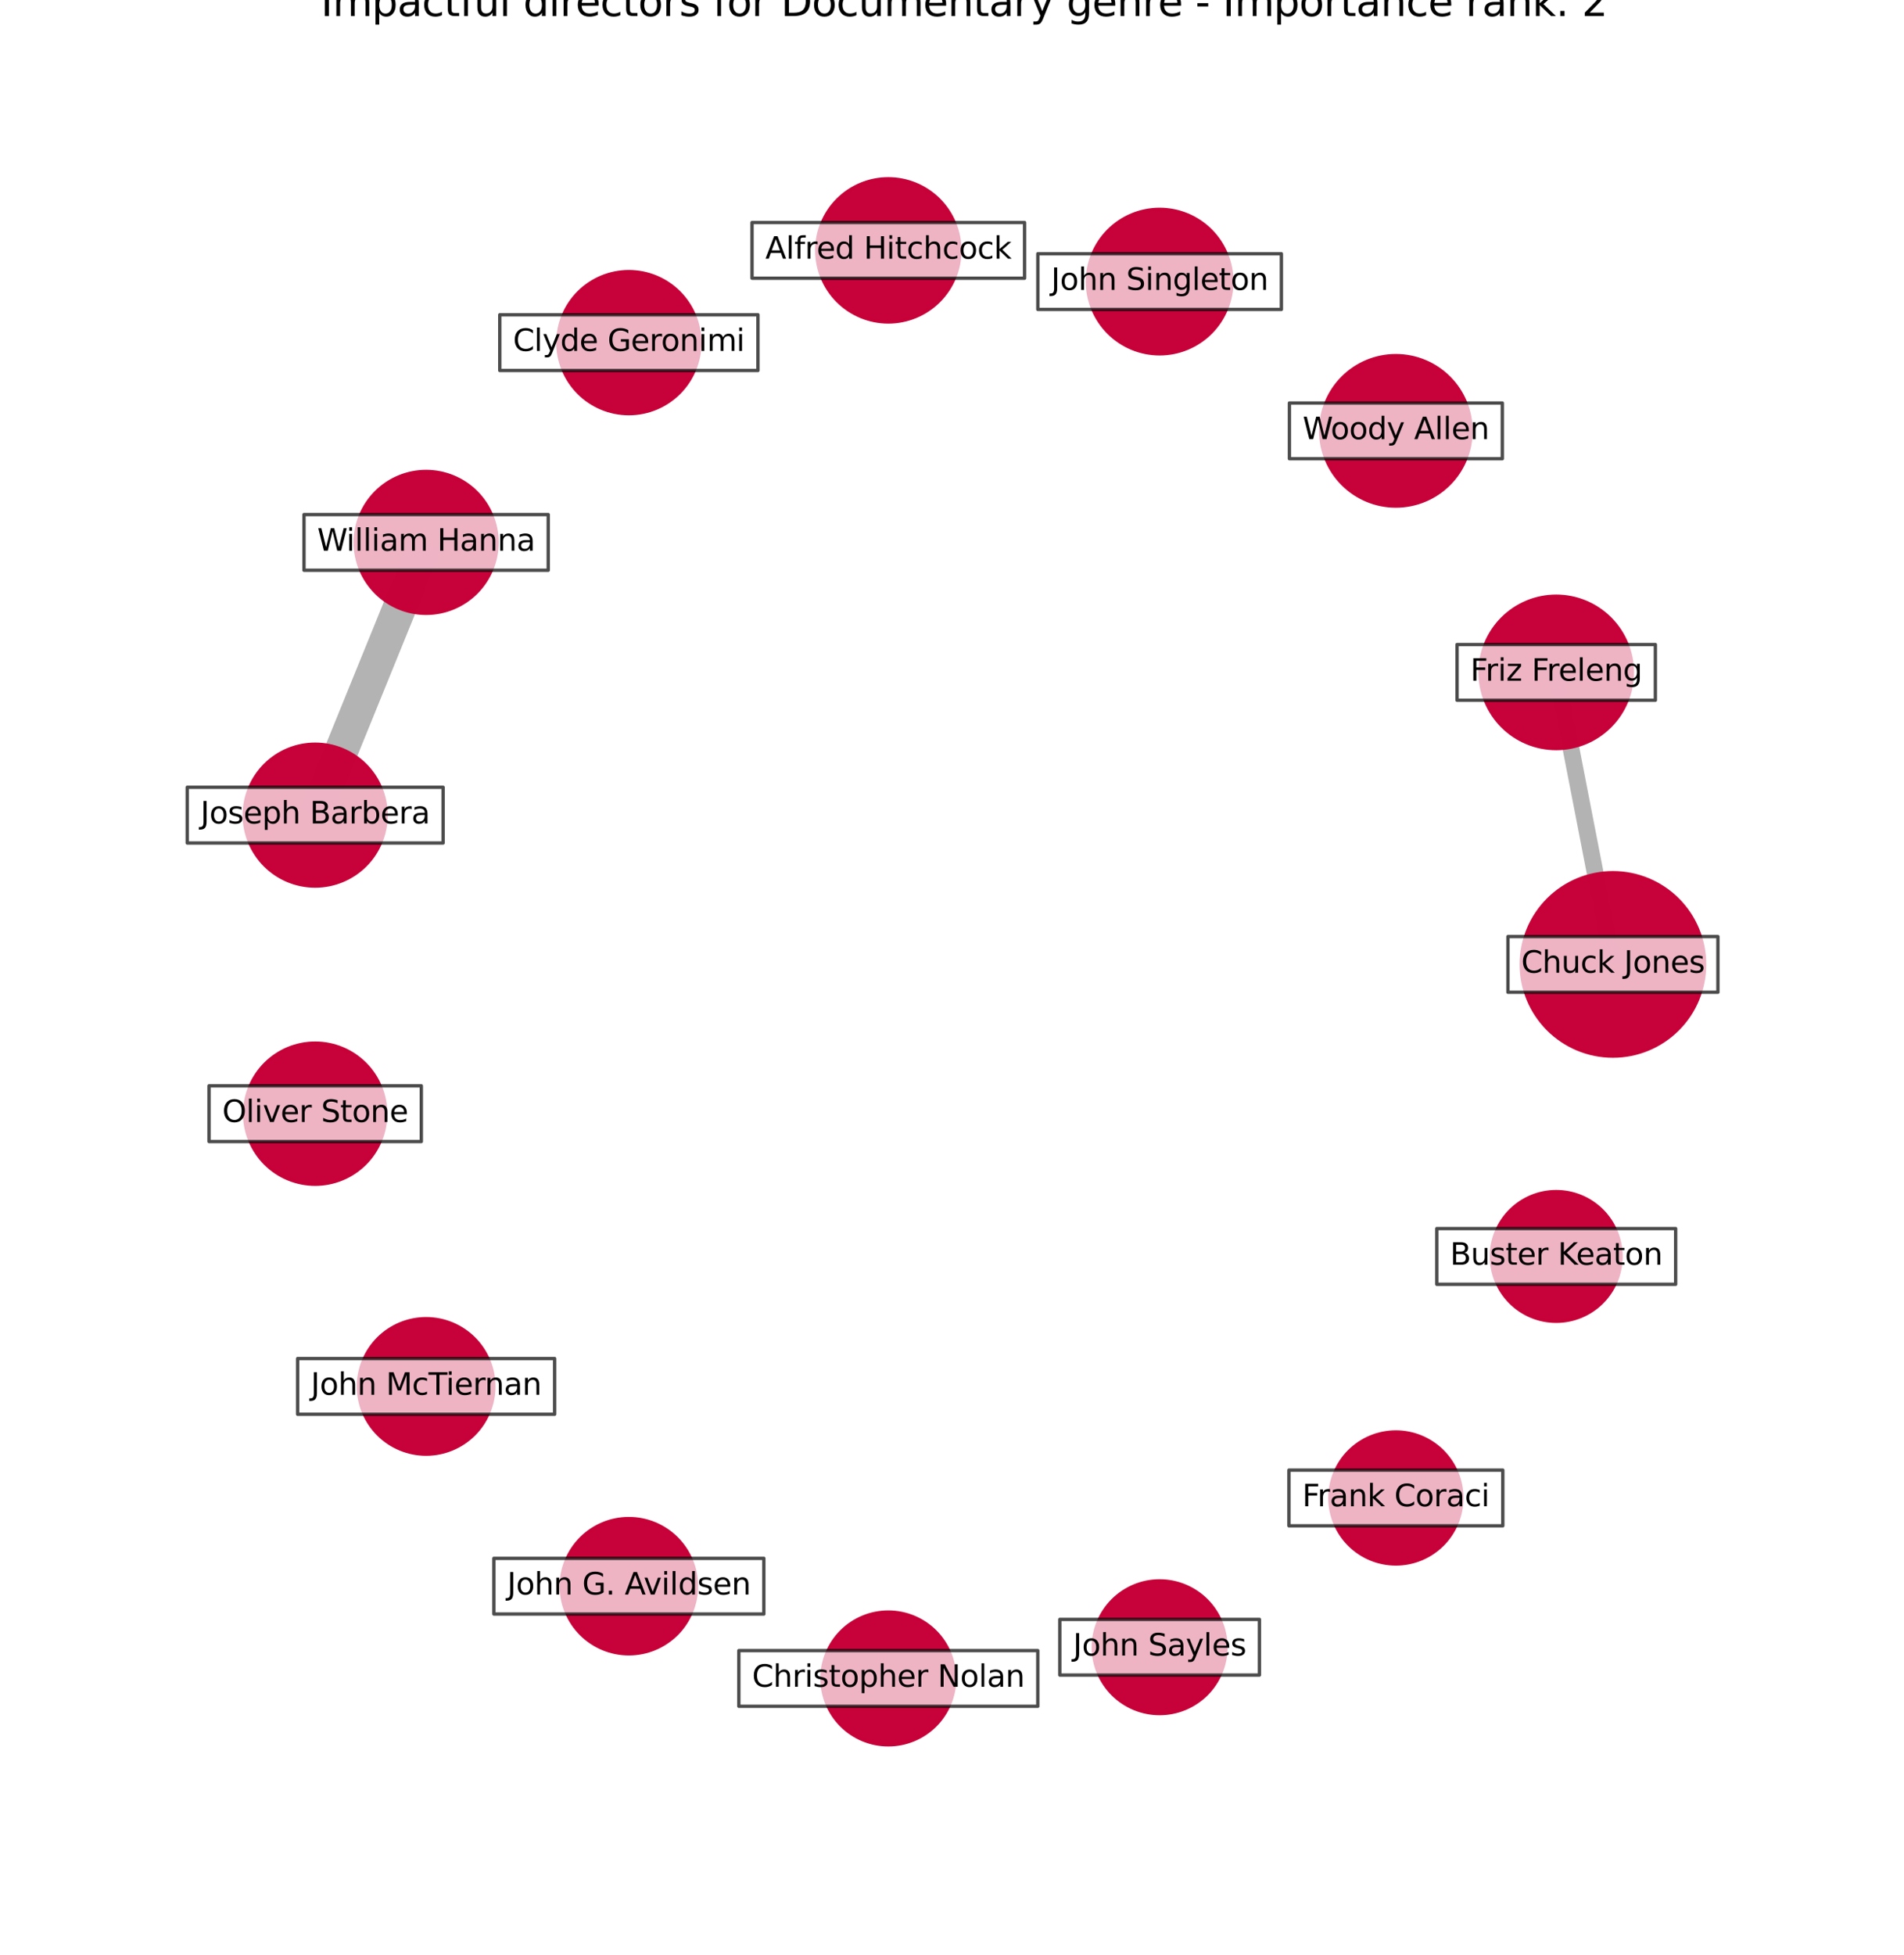 <?xml version="1.0" encoding="utf-8" standalone="no"?>
<!DOCTYPE svg PUBLIC "-//W3C//DTD SVG 1.1//EN"
  "http://www.w3.org/Graphics/SVG/1.1/DTD/svg11.dtd">
<svg xmlns:xlink="http://www.w3.org/1999/xlink" width="568.8pt" height="583.918pt" viewBox="0 0 568.8 583.918" xmlns="http://www.w3.org/2000/svg" version="1.1">
 <defs>
  <style type="text/css">*{stroke-linejoin: round; stroke-linecap: butt}</style>
 </defs>
 <g id="figure_1">
  <g id="patch_1">
   <path d="M 0 583.918 
L 568.8 583.918 
L 568.8 0 
L 0 0 
z
" style="fill: #ffffff"/>
  </g>
  <g id="axes_1">
   <g id="LineCollection_1">
    <path d="M 481.846 288 
L 464.902 200.794 
" clip-path="url(#p676ab48cff)" style="fill: none; stroke: #000000; stroke-opacity: 0.3; stroke-width: 5"/>
    <path d="M 127.301 161.976 
L 94.154 243.423 
" clip-path="url(#p676ab48cff)" style="fill: none; stroke: #000000; stroke-opacity: 0.3; stroke-width: 10"/>
   </g>
   <g id="PathCollection_1">
    <path d="M 481.846 315.386 
C 489.109 315.386 496.075 312.501 501.211 307.365 
C 506.347 302.229 509.232 295.263 509.232 288 
C 509.232 280.737 506.347 273.771 501.211 268.635 
C 496.075 263.499 489.109 260.614 481.846 260.614 
C 474.583 260.614 467.617 263.499 462.481 268.635 
C 457.346 273.771 454.46 280.737 454.46 288 
C 454.46 295.263 457.346 302.229 462.481 307.365 
C 467.617 312.501 474.583 315.386 481.846 315.386 
z
" clip-path="url(#p676ab48cff)" style="fill: #c70039; fill-opacity: 0.99; stroke: #c70039; stroke-opacity: 0.99"/>
    <path d="M 464.902 223.542 
C 470.935 223.542 476.722 221.145 480.988 216.879 
C 485.254 212.613 487.651 206.827 487.651 200.794 
C 487.651 194.76 485.254 188.974 480.988 184.708 
C 476.722 180.442 470.935 178.045 464.902 178.045 
C 458.869 178.045 453.082 180.442 448.816 184.708 
C 444.55 188.974 442.153 194.76 442.153 200.794 
C 442.153 206.827 444.55 212.613 448.816 216.879 
C 453.082 221.145 458.869 223.542 464.902 223.542 
z
" clip-path="url(#p676ab48cff)" style="fill: #c70039; fill-opacity: 0.99; stroke: #c70039; stroke-opacity: 0.99"/>
    <path d="M 417 151.129 
C 422.957 151.129 428.671 148.762 432.884 144.55 
C 437.096 140.337 439.463 134.623 439.463 128.666 
C 439.463 122.708 437.096 116.994 432.884 112.782 
C 428.671 108.569 422.957 106.202 417 106.202 
C 411.042 106.202 405.328 108.569 401.116 112.782 
C 396.903 116.994 394.536 122.708 394.536 128.666 
C 394.536 134.623 396.903 140.337 401.116 144.55 
C 405.328 148.762 411.042 151.129 417 151.129 
z
" clip-path="url(#p676ab48cff)" style="fill: #c70039; fill-opacity: 0.99; stroke: #c70039; stroke-opacity: 0.99"/>
    <path d="M 346.422 105.66 
C 352.143 105.66 357.63 103.387 361.676 99.342 
C 365.721 95.297 367.994 89.809 367.994 84.088 
C 367.994 78.368 365.721 72.88 361.676 68.835 
C 357.63 64.79 352.143 62.517 346.422 62.517 
C 340.701 62.517 335.214 64.79 331.169 68.835 
C 327.123 72.88 324.85 78.368 324.85 84.088 
C 324.85 89.809 327.123 95.297 331.169 99.342 
C 335.214 103.387 340.701 105.66 346.422 105.66 
z
" clip-path="url(#p676ab48cff)" style="fill: #c70039; fill-opacity: 0.99; stroke: #c70039; stroke-opacity: 0.99"/>
    <path d="M 265.372 96.145 
C 271.041 96.145 276.479 93.892 280.487 89.884 
C 284.495 85.875 286.748 80.438 286.748 74.769 
C 286.748 69.1 284.495 63.663 280.487 59.655 
C 276.479 55.646 271.041 53.394 265.372 53.394 
C 259.704 53.394 254.266 55.646 250.258 59.655 
C 246.249 63.663 243.997 69.1 243.997 74.769 
C 243.997 80.438 246.249 85.875 250.258 89.884 
C 254.266 93.892 259.704 96.145 265.372 96.145 
z
" clip-path="url(#p676ab48cff)" style="fill: #c70039; fill-opacity: 0.99; stroke: #c70039; stroke-opacity: 0.99"/>
    <path d="M 187.865 123.528 
C 193.489 123.528 198.884 121.294 202.862 117.316 
C 206.839 113.339 209.074 107.944 209.074 102.32 
C 209.074 96.695 206.839 91.3 202.862 87.323 
C 198.884 83.346 193.489 81.111 187.865 81.111 
C 182.24 81.111 176.845 83.346 172.868 87.323 
C 168.891 91.3 166.656 96.695 166.656 102.32 
C 166.656 107.944 168.891 113.339 172.868 117.316 
C 176.845 121.294 182.24 123.528 187.865 123.528 
z
" clip-path="url(#p676ab48cff)" style="fill: #c70039; fill-opacity: 0.99; stroke: #c70039; stroke-opacity: 0.99"/>
    <path d="M 127.301 183.16 
C 132.919 183.16 138.308 180.928 142.281 176.955 
C 146.253 172.982 148.485 167.594 148.485 161.976 
C 148.485 156.358 146.253 150.969 142.281 146.996 
C 138.308 143.024 132.919 140.792 127.301 140.792 
C 121.683 140.792 116.295 143.024 112.322 146.996 
C 108.349 150.969 106.117 156.358 106.117 161.976 
C 106.117 167.594 108.349 172.982 112.322 176.955 
C 116.295 180.928 121.683 183.16 127.301 183.16 
z
" clip-path="url(#p676ab48cff)" style="fill: #c70039; fill-opacity: 0.99; stroke: #c70039; stroke-opacity: 0.99"/>
    <path d="M 94.154 264.607 
C 99.772 264.607 105.161 262.375 109.133 258.402 
C 113.106 254.429 115.338 249.041 115.338 243.423 
C 115.338 237.805 113.106 232.416 109.133 228.443 
C 105.161 224.471 99.772 222.239 94.154 222.239 
C 88.536 222.239 83.147 224.471 79.175 228.443 
C 75.202 232.416 72.97 237.805 72.97 243.423 
C 72.97 249.041 75.202 254.429 79.175 258.402 
C 83.147 262.375 88.536 264.607 94.154 264.607 
z
" clip-path="url(#p676ab48cff)" style="fill: #c70039; fill-opacity: 0.99; stroke: #c70039; stroke-opacity: 0.99"/>
    <path d="M 94.154 353.647 
C 99.742 353.647 105.101 351.427 109.052 347.476 
C 113.004 343.525 115.224 338.165 115.224 332.577 
C 115.224 326.99 113.004 321.63 109.052 317.679 
C 105.101 313.728 99.742 311.508 94.154 311.508 
C 88.566 311.508 83.206 313.728 79.255 317.679 
C 75.304 321.63 73.084 326.99 73.084 332.577 
C 73.084 338.165 75.304 343.525 79.255 347.476 
C 83.206 351.427 88.566 353.647 94.154 353.647 
z
" clip-path="url(#p676ab48cff)" style="fill: #c70039; fill-opacity: 0.99; stroke: #c70039; stroke-opacity: 0.99"/>
    <path d="M 127.301 434.251 
C 132.666 434.251 137.811 432.12 141.604 428.327 
C 145.397 424.534 147.528 419.388 147.528 414.024 
C 147.528 408.66 145.397 403.515 141.604 399.722 
C 137.811 395.929 132.666 393.797 127.301 393.797 
C 121.937 393.797 116.792 395.929 112.999 399.722 
C 109.206 403.515 107.075 408.66 107.075 414.024 
C 107.075 419.388 109.206 424.534 112.999 428.327 
C 116.792 432.12 121.937 434.251 127.301 434.251 
z
" clip-path="url(#p676ab48cff)" style="fill: #c70039; fill-opacity: 0.99; stroke: #c70039; stroke-opacity: 0.99"/>
    <path d="M 187.865 493.877 
C 193.221 493.877 198.359 491.749 202.146 487.962 
C 205.933 484.174 208.061 479.037 208.061 473.68 
C 208.061 468.324 205.933 463.187 202.146 459.399 
C 198.359 455.612 193.221 453.484 187.865 453.484 
C 182.509 453.484 177.371 455.612 173.584 459.399 
C 169.796 463.187 167.668 468.324 167.668 473.68 
C 167.668 479.037 169.796 484.174 173.584 487.962 
C 177.371 491.749 182.509 493.877 187.865 493.877 
z
" clip-path="url(#p676ab48cff)" style="fill: #c70039; fill-opacity: 0.99; stroke: #c70039; stroke-opacity: 0.99"/>
    <path d="M 265.372 521.052 
C 270.629 521.052 275.671 518.963 279.388 515.246 
C 283.105 511.529 285.193 506.487 285.193 501.231 
C 285.193 495.974 283.105 490.932 279.388 487.215 
C 275.671 483.498 270.629 481.41 265.372 481.41 
C 260.116 481.41 255.074 483.498 251.357 487.215 
C 247.64 490.932 245.551 495.974 245.551 501.231 
C 245.551 506.487 247.64 511.529 251.357 515.246 
C 255.074 518.963 260.116 521.052 265.372 521.052 
z
" clip-path="url(#p676ab48cff)" style="fill: #c70039; fill-opacity: 0.99; stroke: #c70039; stroke-opacity: 0.99"/>
    <path d="M 346.422 511.723 
C 351.676 511.723 356.716 509.636 360.431 505.92 
C 364.146 502.205 366.234 497.166 366.234 491.912 
C 366.234 486.657 364.146 481.618 360.431 477.903 
C 356.716 474.187 351.676 472.1 346.422 472.1 
C 341.168 472.1 336.128 474.187 332.413 477.903 
C 328.698 481.618 326.611 486.657 326.611 491.912 
C 326.611 497.166 328.698 502.205 332.413 505.92 
C 336.128 509.636 341.168 511.723 346.422 511.723 
z
" clip-path="url(#p676ab48cff)" style="fill: #c70039; fill-opacity: 0.99; stroke: #c70039; stroke-opacity: 0.99"/>
    <path d="M 417 467.043 
C 422.227 467.043 427.24 464.966 430.936 461.27 
C 434.632 457.574 436.708 452.561 436.708 447.334 
C 436.708 442.107 434.632 437.094 430.936 433.398 
C 427.24 429.702 422.227 427.626 417 427.626 
C 411.773 427.626 406.76 429.702 403.064 433.398 
C 399.368 437.094 397.291 442.107 397.291 447.334 
C 397.291 452.561 399.368 457.574 403.064 461.27 
C 406.76 464.966 411.773 467.043 417 467.043 
z
" clip-path="url(#p676ab48cff)" style="fill: #c70039; fill-opacity: 0.99; stroke: #c70039; stroke-opacity: 0.99"/>
    <path d="M 464.902 394.571 
C 470.038 394.571 474.964 392.531 478.595 388.9 
C 482.227 385.268 484.267 380.342 484.267 375.206 
C 484.267 370.071 482.227 365.145 478.595 361.513 
C 474.964 357.882 470.038 355.842 464.902 355.842 
C 459.767 355.842 454.841 357.882 451.209 361.513 
C 447.578 365.145 445.537 370.071 445.537 375.206 
C 445.537 380.342 447.578 385.268 451.209 388.9 
C 454.841 392.531 459.767 394.571 464.902 394.571 
z
" clip-path="url(#p676ab48cff)" style="fill: #c70039; fill-opacity: 0.99; stroke: #c70039; stroke-opacity: 0.99"/>
   </g>
   <g id="text_1">
    <g id="patch_2">
     <path d="M 450.484 296.315 
L 513.208 296.315 
L 513.208 279.685 
L 450.484 279.685 
z
" clip-path="url(#p676ab48cff)" style="fill: #ffffff; opacity: 0.7; stroke: #000000; stroke-linejoin: miter"/>
    </g>
    <g clip-path="url(#p676ab48cff)">
     <!-- Chuck Jones -->
     <g transform="translate(454.444 290.483)scale(0.09 -0.09)">
      <defs>
       <path id="DejaVuSans-43" d="M 4122 4306 
L 4122 3641 
Q 3803 3938 3442 4084 
Q 3081 4231 2675 4231 
Q 1875 4231 1450 3742 
Q 1025 3253 1025 2328 
Q 1025 1406 1450 917 
Q 1875 428 2675 428 
Q 3081 428 3442 575 
Q 3803 722 4122 1019 
L 4122 359 
Q 3791 134 3420 21 
Q 3050 -91 2638 -91 
Q 1578 -91 968 557 
Q 359 1206 359 2328 
Q 359 3453 968 4101 
Q 1578 4750 2638 4750 
Q 3056 4750 3426 4639 
Q 3797 4528 4122 4306 
z
" transform="scale(0.016)"/>
       <path id="DejaVuSans-68" d="M 3513 2113 
L 3513 0 
L 2938 0 
L 2938 2094 
Q 2938 2591 2744 2837 
Q 2550 3084 2163 3084 
Q 1697 3084 1428 2787 
Q 1159 2491 1159 1978 
L 1159 0 
L 581 0 
L 581 4863 
L 1159 4863 
L 1159 2956 
Q 1366 3272 1645 3428 
Q 1925 3584 2291 3584 
Q 2894 3584 3203 3211 
Q 3513 2838 3513 2113 
z
" transform="scale(0.016)"/>
       <path id="DejaVuSans-75" d="M 544 1381 
L 544 3500 
L 1119 3500 
L 1119 1403 
Q 1119 906 1312 657 
Q 1506 409 1894 409 
Q 2359 409 2629 706 
Q 2900 1003 2900 1516 
L 2900 3500 
L 3475 3500 
L 3475 0 
L 2900 0 
L 2900 538 
Q 2691 219 2414 64 
Q 2138 -91 1772 -91 
Q 1169 -91 856 284 
Q 544 659 544 1381 
z
M 1991 3584 
L 1991 3584 
z
" transform="scale(0.016)"/>
       <path id="DejaVuSans-63" d="M 3122 3366 
L 3122 2828 
Q 2878 2963 2633 3030 
Q 2388 3097 2138 3097 
Q 1578 3097 1268 2742 
Q 959 2388 959 1747 
Q 959 1106 1268 751 
Q 1578 397 2138 397 
Q 2388 397 2633 464 
Q 2878 531 3122 666 
L 3122 134 
Q 2881 22 2623 -34 
Q 2366 -91 2075 -91 
Q 1284 -91 818 406 
Q 353 903 353 1747 
Q 353 2603 823 3093 
Q 1294 3584 2113 3584 
Q 2378 3584 2631 3529 
Q 2884 3475 3122 3366 
z
" transform="scale(0.016)"/>
       <path id="DejaVuSans-6b" d="M 581 4863 
L 1159 4863 
L 1159 1991 
L 2875 3500 
L 3609 3500 
L 1753 1863 
L 3688 0 
L 2938 0 
L 1159 1709 
L 1159 0 
L 581 0 
L 581 4863 
z
" transform="scale(0.016)"/>
       <path id="DejaVuSans-20" transform="scale(0.016)"/>
       <path id="DejaVuSans-4a" d="M 628 4666 
L 1259 4666 
L 1259 325 
Q 1259 -519 939 -900 
Q 619 -1281 -91 -1281 
L -331 -1281 
L -331 -750 
L -134 -750 
Q 284 -750 456 -515 
Q 628 -281 628 325 
L 628 4666 
z
" transform="scale(0.016)"/>
       <path id="DejaVuSans-6f" d="M 1959 3097 
Q 1497 3097 1228 2736 
Q 959 2375 959 1747 
Q 959 1119 1226 758 
Q 1494 397 1959 397 
Q 2419 397 2687 759 
Q 2956 1122 2956 1747 
Q 2956 2369 2687 2733 
Q 2419 3097 1959 3097 
z
M 1959 3584 
Q 2709 3584 3137 3096 
Q 3566 2609 3566 1747 
Q 3566 888 3137 398 
Q 2709 -91 1959 -91 
Q 1206 -91 779 398 
Q 353 888 353 1747 
Q 353 2609 779 3096 
Q 1206 3584 1959 3584 
z
" transform="scale(0.016)"/>
       <path id="DejaVuSans-6e" d="M 3513 2113 
L 3513 0 
L 2938 0 
L 2938 2094 
Q 2938 2591 2744 2837 
Q 2550 3084 2163 3084 
Q 1697 3084 1428 2787 
Q 1159 2491 1159 1978 
L 1159 0 
L 581 0 
L 581 3500 
L 1159 3500 
L 1159 2956 
Q 1366 3272 1645 3428 
Q 1925 3584 2291 3584 
Q 2894 3584 3203 3211 
Q 3513 2838 3513 2113 
z
" transform="scale(0.016)"/>
       <path id="DejaVuSans-65" d="M 3597 1894 
L 3597 1613 
L 953 1613 
Q 991 1019 1311 708 
Q 1631 397 2203 397 
Q 2534 397 2845 478 
Q 3156 559 3463 722 
L 3463 178 
Q 3153 47 2828 -22 
Q 2503 -91 2169 -91 
Q 1331 -91 842 396 
Q 353 884 353 1716 
Q 353 2575 817 3079 
Q 1281 3584 2069 3584 
Q 2775 3584 3186 3129 
Q 3597 2675 3597 1894 
z
M 3022 2063 
Q 3016 2534 2758 2815 
Q 2500 3097 2075 3097 
Q 1594 3097 1305 2825 
Q 1016 2553 972 2059 
L 3022 2063 
z
" transform="scale(0.016)"/>
       <path id="DejaVuSans-73" d="M 2834 3397 
L 2834 2853 
Q 2591 2978 2328 3040 
Q 2066 3103 1784 3103 
Q 1356 3103 1142 2972 
Q 928 2841 928 2578 
Q 928 2378 1081 2264 
Q 1234 2150 1697 2047 
L 1894 2003 
Q 2506 1872 2764 1633 
Q 3022 1394 3022 966 
Q 3022 478 2636 193 
Q 2250 -91 1575 -91 
Q 1294 -91 989 -36 
Q 684 19 347 128 
L 347 722 
Q 666 556 975 473 
Q 1284 391 1588 391 
Q 1994 391 2212 530 
Q 2431 669 2431 922 
Q 2431 1156 2273 1281 
Q 2116 1406 1581 1522 
L 1381 1569 
Q 847 1681 609 1914 
Q 372 2147 372 2553 
Q 372 3047 722 3315 
Q 1072 3584 1716 3584 
Q 2034 3584 2315 3537 
Q 2597 3491 2834 3397 
z
" transform="scale(0.016)"/>
      </defs>
      <use xlink:href="#DejaVuSans-43"/>
      <use xlink:href="#DejaVuSans-68" x="69.824"/>
      <use xlink:href="#DejaVuSans-75" x="133.203"/>
      <use xlink:href="#DejaVuSans-63" x="196.582"/>
      <use xlink:href="#DejaVuSans-6b" x="251.562"/>
      <use xlink:href="#DejaVuSans-20" x="309.473"/>
      <use xlink:href="#DejaVuSans-4a" x="341.26"/>
      <use xlink:href="#DejaVuSans-6f" x="370.752"/>
      <use xlink:href="#DejaVuSans-6e" x="431.934"/>
      <use xlink:href="#DejaVuSans-65" x="495.312"/>
      <use xlink:href="#DejaVuSans-73" x="556.836"/>
     </g>
    </g>
   </g>
   <g id="text_2">
    <g id="patch_3">
     <path d="M 435.281 209.109 
L 494.523 209.109 
L 494.523 192.478 
L 435.281 192.478 
z
" clip-path="url(#p676ab48cff)" style="fill: #ffffff; opacity: 0.7; stroke: #000000; stroke-linejoin: miter"/>
    </g>
    <g clip-path="url(#p676ab48cff)">
     <!-- Friz Freleng -->
     <g transform="translate(439.241 203.277)scale(0.09 -0.09)">
      <defs>
       <path id="DejaVuSans-46" d="M 628 4666 
L 3309 4666 
L 3309 4134 
L 1259 4134 
L 1259 2759 
L 3109 2759 
L 3109 2228 
L 1259 2228 
L 1259 0 
L 628 0 
L 628 4666 
z
" transform="scale(0.016)"/>
       <path id="DejaVuSans-72" d="M 2631 2963 
Q 2534 3019 2420 3045 
Q 2306 3072 2169 3072 
Q 1681 3072 1420 2755 
Q 1159 2438 1159 1844 
L 1159 0 
L 581 0 
L 581 3500 
L 1159 3500 
L 1159 2956 
Q 1341 3275 1631 3429 
Q 1922 3584 2338 3584 
Q 2397 3584 2469 3576 
Q 2541 3569 2628 3553 
L 2631 2963 
z
" transform="scale(0.016)"/>
       <path id="DejaVuSans-69" d="M 603 3500 
L 1178 3500 
L 1178 0 
L 603 0 
L 603 3500 
z
M 603 4863 
L 1178 4863 
L 1178 4134 
L 603 4134 
L 603 4863 
z
" transform="scale(0.016)"/>
       <path id="DejaVuSans-7a" d="M 353 3500 
L 3084 3500 
L 3084 2975 
L 922 459 
L 3084 459 
L 3084 0 
L 275 0 
L 275 525 
L 2438 3041 
L 353 3041 
L 353 3500 
z
" transform="scale(0.016)"/>
       <path id="DejaVuSans-6c" d="M 603 4863 
L 1178 4863 
L 1178 0 
L 603 0 
L 603 4863 
z
" transform="scale(0.016)"/>
       <path id="DejaVuSans-67" d="M 2906 1791 
Q 2906 2416 2648 2759 
Q 2391 3103 1925 3103 
Q 1463 3103 1205 2759 
Q 947 2416 947 1791 
Q 947 1169 1205 825 
Q 1463 481 1925 481 
Q 2391 481 2648 825 
Q 2906 1169 2906 1791 
z
M 3481 434 
Q 3481 -459 3084 -895 
Q 2688 -1331 1869 -1331 
Q 1566 -1331 1297 -1286 
Q 1028 -1241 775 -1147 
L 775 -588 
Q 1028 -725 1275 -790 
Q 1522 -856 1778 -856 
Q 2344 -856 2625 -561 
Q 2906 -266 2906 331 
L 2906 616 
Q 2728 306 2450 153 
Q 2172 0 1784 0 
Q 1141 0 747 490 
Q 353 981 353 1791 
Q 353 2603 747 3093 
Q 1141 3584 1784 3584 
Q 2172 3584 2450 3431 
Q 2728 3278 2906 2969 
L 2906 3500 
L 3481 3500 
L 3481 434 
z
" transform="scale(0.016)"/>
      </defs>
      <use xlink:href="#DejaVuSans-46"/>
      <use xlink:href="#DejaVuSans-72" x="50.27"/>
      <use xlink:href="#DejaVuSans-69" x="91.383"/>
      <use xlink:href="#DejaVuSans-7a" x="119.166"/>
      <use xlink:href="#DejaVuSans-20" x="171.656"/>
      <use xlink:href="#DejaVuSans-46" x="203.443"/>
      <use xlink:href="#DejaVuSans-72" x="253.713"/>
      <use xlink:href="#DejaVuSans-65" x="292.576"/>
      <use xlink:href="#DejaVuSans-6c" x="354.1"/>
      <use xlink:href="#DejaVuSans-65" x="381.883"/>
      <use xlink:href="#DejaVuSans-6e" x="443.406"/>
      <use xlink:href="#DejaVuSans-67" x="506.785"/>
     </g>
    </g>
   </g>
   <g id="text_3">
    <g id="patch_4">
     <path d="M 385.198 136.981 
L 448.802 136.981 
L 448.802 120.351 
L 385.198 120.351 
z
" clip-path="url(#p676ab48cff)" style="fill: #ffffff; opacity: 0.7; stroke: #000000; stroke-linejoin: miter"/>
    </g>
    <g clip-path="url(#p676ab48cff)">
     <!-- Woody Allen -->
     <g transform="translate(389.158 131.149)scale(0.09 -0.09)">
      <defs>
       <path id="DejaVuSans-57" d="M 213 4666 
L 850 4666 
L 1831 722 
L 2809 4666 
L 3519 4666 
L 4500 722 
L 5478 4666 
L 6119 4666 
L 4947 0 
L 4153 0 
L 3169 4050 
L 2175 0 
L 1381 0 
L 213 4666 
z
" transform="scale(0.016)"/>
       <path id="DejaVuSans-64" d="M 2906 2969 
L 2906 4863 
L 3481 4863 
L 3481 0 
L 2906 0 
L 2906 525 
Q 2725 213 2448 61 
Q 2172 -91 1784 -91 
Q 1150 -91 751 415 
Q 353 922 353 1747 
Q 353 2572 751 3078 
Q 1150 3584 1784 3584 
Q 2172 3584 2448 3432 
Q 2725 3281 2906 2969 
z
M 947 1747 
Q 947 1113 1208 752 
Q 1469 391 1925 391 
Q 2381 391 2643 752 
Q 2906 1113 2906 1747 
Q 2906 2381 2643 2742 
Q 2381 3103 1925 3103 
Q 1469 3103 1208 2742 
Q 947 2381 947 1747 
z
" transform="scale(0.016)"/>
       <path id="DejaVuSans-79" d="M 2059 -325 
Q 1816 -950 1584 -1140 
Q 1353 -1331 966 -1331 
L 506 -1331 
L 506 -850 
L 844 -850 
Q 1081 -850 1212 -737 
Q 1344 -625 1503 -206 
L 1606 56 
L 191 3500 
L 800 3500 
L 1894 763 
L 2988 3500 
L 3597 3500 
L 2059 -325 
z
" transform="scale(0.016)"/>
       <path id="DejaVuSans-41" d="M 2188 4044 
L 1331 1722 
L 3047 1722 
L 2188 4044 
z
M 1831 4666 
L 2547 4666 
L 4325 0 
L 3669 0 
L 3244 1197 
L 1141 1197 
L 716 0 
L 50 0 
L 1831 4666 
z
" transform="scale(0.016)"/>
      </defs>
      <use xlink:href="#DejaVuSans-57"/>
      <use xlink:href="#DejaVuSans-6f" x="93.002"/>
      <use xlink:href="#DejaVuSans-6f" x="154.184"/>
      <use xlink:href="#DejaVuSans-64" x="215.365"/>
      <use xlink:href="#DejaVuSans-79" x="278.842"/>
      <use xlink:href="#DejaVuSans-20" x="338.021"/>
      <use xlink:href="#DejaVuSans-41" x="369.809"/>
      <use xlink:href="#DejaVuSans-6c" x="438.217"/>
      <use xlink:href="#DejaVuSans-6c" x="466"/>
      <use xlink:href="#DejaVuSans-65" x="493.783"/>
      <use xlink:href="#DejaVuSans-6e" x="555.307"/>
     </g>
    </g>
   </g>
   <g id="text_4">
    <g id="patch_5">
     <path d="M 310.043 92.404 
L 382.801 92.404 
L 382.801 75.773 
L 310.043 75.773 
z
" clip-path="url(#p676ab48cff)" style="fill: #ffffff; opacity: 0.7; stroke: #000000; stroke-linejoin: miter"/>
    </g>
    <g clip-path="url(#p676ab48cff)">
     <!-- John Singleton -->
     <g transform="translate(314.003 86.572)scale(0.09 -0.09)">
      <defs>
       <path id="DejaVuSans-53" d="M 3425 4513 
L 3425 3897 
Q 3066 4069 2747 4153 
Q 2428 4238 2131 4238 
Q 1616 4238 1336 4038 
Q 1056 3838 1056 3469 
Q 1056 3159 1242 3001 
Q 1428 2844 1947 2747 
L 2328 2669 
Q 3034 2534 3370 2195 
Q 3706 1856 3706 1288 
Q 3706 609 3251 259 
Q 2797 -91 1919 -91 
Q 1588 -91 1214 -16 
Q 841 59 441 206 
L 441 856 
Q 825 641 1194 531 
Q 1563 422 1919 422 
Q 2459 422 2753 634 
Q 3047 847 3047 1241 
Q 3047 1584 2836 1778 
Q 2625 1972 2144 2069 
L 1759 2144 
Q 1053 2284 737 2584 
Q 422 2884 422 3419 
Q 422 4038 858 4394 
Q 1294 4750 2059 4750 
Q 2388 4750 2728 4690 
Q 3069 4631 3425 4513 
z
" transform="scale(0.016)"/>
       <path id="DejaVuSans-74" d="M 1172 4494 
L 1172 3500 
L 2356 3500 
L 2356 3053 
L 1172 3053 
L 1172 1153 
Q 1172 725 1289 603 
Q 1406 481 1766 481 
L 2356 481 
L 2356 0 
L 1766 0 
Q 1100 0 847 248 
Q 594 497 594 1153 
L 594 3053 
L 172 3053 
L 172 3500 
L 594 3500 
L 594 4494 
L 1172 4494 
z
" transform="scale(0.016)"/>
      </defs>
      <use xlink:href="#DejaVuSans-4a"/>
      <use xlink:href="#DejaVuSans-6f" x="29.492"/>
      <use xlink:href="#DejaVuSans-68" x="90.674"/>
      <use xlink:href="#DejaVuSans-6e" x="154.053"/>
      <use xlink:href="#DejaVuSans-20" x="217.432"/>
      <use xlink:href="#DejaVuSans-53" x="249.219"/>
      <use xlink:href="#DejaVuSans-69" x="312.695"/>
      <use xlink:href="#DejaVuSans-6e" x="340.479"/>
      <use xlink:href="#DejaVuSans-67" x="403.857"/>
      <use xlink:href="#DejaVuSans-6c" x="467.334"/>
      <use xlink:href="#DejaVuSans-65" x="495.117"/>
      <use xlink:href="#DejaVuSans-74" x="556.641"/>
      <use xlink:href="#DejaVuSans-6f" x="595.85"/>
      <use xlink:href="#DejaVuSans-6e" x="657.031"/>
     </g>
    </g>
   </g>
   <g id="text_5">
    <g id="patch_6">
     <path d="M 224.663 83.084 
L 306.082 83.084 
L 306.082 66.454 
L 224.663 66.454 
z
" clip-path="url(#p676ab48cff)" style="fill: #ffffff; opacity: 0.7; stroke: #000000; stroke-linejoin: miter"/>
    </g>
    <g clip-path="url(#p676ab48cff)">
     <!-- Alfred Hitchcock -->
     <g transform="translate(228.623 77.253)scale(0.09 -0.09)">
      <defs>
       <path id="DejaVuSans-66" d="M 2375 4863 
L 2375 4384 
L 1825 4384 
Q 1516 4384 1395 4259 
Q 1275 4134 1275 3809 
L 1275 3500 
L 2222 3500 
L 2222 3053 
L 1275 3053 
L 1275 0 
L 697 0 
L 697 3053 
L 147 3053 
L 147 3500 
L 697 3500 
L 697 3744 
Q 697 4328 969 4595 
Q 1241 4863 1831 4863 
L 2375 4863 
z
" transform="scale(0.016)"/>
       <path id="DejaVuSans-48" d="M 628 4666 
L 1259 4666 
L 1259 2753 
L 3553 2753 
L 3553 4666 
L 4184 4666 
L 4184 0 
L 3553 0 
L 3553 2222 
L 1259 2222 
L 1259 0 
L 628 0 
L 628 4666 
z
" transform="scale(0.016)"/>
      </defs>
      <use xlink:href="#DejaVuSans-41"/>
      <use xlink:href="#DejaVuSans-6c" x="68.408"/>
      <use xlink:href="#DejaVuSans-66" x="96.191"/>
      <use xlink:href="#DejaVuSans-72" x="131.396"/>
      <use xlink:href="#DejaVuSans-65" x="170.26"/>
      <use xlink:href="#DejaVuSans-64" x="231.783"/>
      <use xlink:href="#DejaVuSans-20" x="295.26"/>
      <use xlink:href="#DejaVuSans-48" x="327.047"/>
      <use xlink:href="#DejaVuSans-69" x="402.242"/>
      <use xlink:href="#DejaVuSans-74" x="430.025"/>
      <use xlink:href="#DejaVuSans-63" x="469.234"/>
      <use xlink:href="#DejaVuSans-68" x="524.215"/>
      <use xlink:href="#DejaVuSans-63" x="587.594"/>
      <use xlink:href="#DejaVuSans-6f" x="642.574"/>
      <use xlink:href="#DejaVuSans-63" x="703.756"/>
      <use xlink:href="#DejaVuSans-6b" x="758.736"/>
     </g>
    </g>
   </g>
   <g id="text_6">
    <g id="patch_7">
     <path d="M 149.3 110.635 
L 226.43 110.635 
L 226.43 94.004 
L 149.3 94.004 
z
" clip-path="url(#p676ab48cff)" style="fill: #ffffff; opacity: 0.7; stroke: #000000; stroke-linejoin: miter"/>
    </g>
    <g clip-path="url(#p676ab48cff)">
     <!-- Clyde Geronimi -->
     <g transform="translate(153.26 104.803)scale(0.09 -0.09)">
      <defs>
       <path id="DejaVuSans-47" d="M 3809 666 
L 3809 1919 
L 2778 1919 
L 2778 2438 
L 4434 2438 
L 4434 434 
Q 4069 175 3628 42 
Q 3188 -91 2688 -91 
Q 1594 -91 976 548 
Q 359 1188 359 2328 
Q 359 3472 976 4111 
Q 1594 4750 2688 4750 
Q 3144 4750 3555 4637 
Q 3966 4525 4313 4306 
L 4313 3634 
Q 3963 3931 3569 4081 
Q 3175 4231 2741 4231 
Q 1884 4231 1454 3753 
Q 1025 3275 1025 2328 
Q 1025 1384 1454 906 
Q 1884 428 2741 428 
Q 3075 428 3337 486 
Q 3600 544 3809 666 
z
" transform="scale(0.016)"/>
       <path id="DejaVuSans-6d" d="M 3328 2828 
Q 3544 3216 3844 3400 
Q 4144 3584 4550 3584 
Q 5097 3584 5394 3201 
Q 5691 2819 5691 2113 
L 5691 0 
L 5113 0 
L 5113 2094 
Q 5113 2597 4934 2840 
Q 4756 3084 4391 3084 
Q 3944 3084 3684 2787 
Q 3425 2491 3425 1978 
L 3425 0 
L 2847 0 
L 2847 2094 
Q 2847 2600 2669 2842 
Q 2491 3084 2119 3084 
Q 1678 3084 1418 2786 
Q 1159 2488 1159 1978 
L 1159 0 
L 581 0 
L 581 3500 
L 1159 3500 
L 1159 2956 
Q 1356 3278 1631 3431 
Q 1906 3584 2284 3584 
Q 2666 3584 2933 3390 
Q 3200 3197 3328 2828 
z
" transform="scale(0.016)"/>
      </defs>
      <use xlink:href="#DejaVuSans-43"/>
      <use xlink:href="#DejaVuSans-6c" x="69.824"/>
      <use xlink:href="#DejaVuSans-79" x="97.607"/>
      <use xlink:href="#DejaVuSans-64" x="156.787"/>
      <use xlink:href="#DejaVuSans-65" x="220.264"/>
      <use xlink:href="#DejaVuSans-20" x="281.787"/>
      <use xlink:href="#DejaVuSans-47" x="313.574"/>
      <use xlink:href="#DejaVuSans-65" x="391.064"/>
      <use xlink:href="#DejaVuSans-72" x="452.588"/>
      <use xlink:href="#DejaVuSans-6f" x="491.451"/>
      <use xlink:href="#DejaVuSans-6e" x="552.633"/>
      <use xlink:href="#DejaVuSans-69" x="616.012"/>
      <use xlink:href="#DejaVuSans-6d" x="643.795"/>
      <use xlink:href="#DejaVuSans-69" x="741.207"/>
     </g>
    </g>
   </g>
   <g id="text_7">
    <g id="patch_8">
     <path d="M 90.818 170.291 
L 163.784 170.291 
L 163.784 153.661 
L 90.818 153.661 
z
" clip-path="url(#p676ab48cff)" style="fill: #ffffff; opacity: 0.7; stroke: #000000; stroke-linejoin: miter"/>
    </g>
    <g clip-path="url(#p676ab48cff)">
     <!-- William Hanna -->
     <g transform="translate(94.778 164.459)scale(0.09 -0.09)">
      <defs>
       <path id="DejaVuSans-61" d="M 2194 1759 
Q 1497 1759 1228 1600 
Q 959 1441 959 1056 
Q 959 750 1161 570 
Q 1363 391 1709 391 
Q 2188 391 2477 730 
Q 2766 1069 2766 1631 
L 2766 1759 
L 2194 1759 
z
M 3341 1997 
L 3341 0 
L 2766 0 
L 2766 531 
Q 2569 213 2275 61 
Q 1981 -91 1556 -91 
Q 1019 -91 701 211 
Q 384 513 384 1019 
Q 384 1609 779 1909 
Q 1175 2209 1959 2209 
L 2766 2209 
L 2766 2266 
Q 2766 2663 2505 2880 
Q 2244 3097 1772 3097 
Q 1472 3097 1187 3025 
Q 903 2953 641 2809 
L 641 3341 
Q 956 3463 1253 3523 
Q 1550 3584 1831 3584 
Q 2591 3584 2966 3190 
Q 3341 2797 3341 1997 
z
" transform="scale(0.016)"/>
      </defs>
      <use xlink:href="#DejaVuSans-57"/>
      <use xlink:href="#DejaVuSans-69" x="96.627"/>
      <use xlink:href="#DejaVuSans-6c" x="124.41"/>
      <use xlink:href="#DejaVuSans-6c" x="152.193"/>
      <use xlink:href="#DejaVuSans-69" x="179.977"/>
      <use xlink:href="#DejaVuSans-61" x="207.76"/>
      <use xlink:href="#DejaVuSans-6d" x="269.039"/>
      <use xlink:href="#DejaVuSans-20" x="366.451"/>
      <use xlink:href="#DejaVuSans-48" x="398.238"/>
      <use xlink:href="#DejaVuSans-61" x="473.434"/>
      <use xlink:href="#DejaVuSans-6e" x="534.713"/>
      <use xlink:href="#DejaVuSans-6e" x="598.092"/>
      <use xlink:href="#DejaVuSans-61" x="661.471"/>
     </g>
    </g>
   </g>
   <g id="text_8">
    <g id="patch_9">
     <path d="M 55.933 251.738 
L 132.375 251.738 
L 132.375 235.107 
L 55.933 235.107 
z
" clip-path="url(#p676ab48cff)" style="fill: #ffffff; opacity: 0.7; stroke: #000000; stroke-linejoin: miter"/>
    </g>
    <g clip-path="url(#p676ab48cff)">
     <!-- Joseph Barbera -->
     <g transform="translate(59.893 245.906)scale(0.09 -0.09)">
      <defs>
       <path id="DejaVuSans-70" d="M 1159 525 
L 1159 -1331 
L 581 -1331 
L 581 3500 
L 1159 3500 
L 1159 2969 
Q 1341 3281 1617 3432 
Q 1894 3584 2278 3584 
Q 2916 3584 3314 3078 
Q 3713 2572 3713 1747 
Q 3713 922 3314 415 
Q 2916 -91 2278 -91 
Q 1894 -91 1617 61 
Q 1341 213 1159 525 
z
M 3116 1747 
Q 3116 2381 2855 2742 
Q 2594 3103 2138 3103 
Q 1681 3103 1420 2742 
Q 1159 2381 1159 1747 
Q 1159 1113 1420 752 
Q 1681 391 2138 391 
Q 2594 391 2855 752 
Q 3116 1113 3116 1747 
z
" transform="scale(0.016)"/>
       <path id="DejaVuSans-42" d="M 1259 2228 
L 1259 519 
L 2272 519 
Q 2781 519 3026 730 
Q 3272 941 3272 1375 
Q 3272 1813 3026 2020 
Q 2781 2228 2272 2228 
L 1259 2228 
z
M 1259 4147 
L 1259 2741 
L 2194 2741 
Q 2656 2741 2882 2914 
Q 3109 3088 3109 3444 
Q 3109 3797 2882 3972 
Q 2656 4147 2194 4147 
L 1259 4147 
z
M 628 4666 
L 2241 4666 
Q 2963 4666 3353 4366 
Q 3744 4066 3744 3513 
Q 3744 3084 3544 2831 
Q 3344 2578 2956 2516 
Q 3422 2416 3680 2098 
Q 3938 1781 3938 1306 
Q 3938 681 3513 340 
Q 3088 0 2303 0 
L 628 0 
L 628 4666 
z
" transform="scale(0.016)"/>
       <path id="DejaVuSans-62" d="M 3116 1747 
Q 3116 2381 2855 2742 
Q 2594 3103 2138 3103 
Q 1681 3103 1420 2742 
Q 1159 2381 1159 1747 
Q 1159 1113 1420 752 
Q 1681 391 2138 391 
Q 2594 391 2855 752 
Q 3116 1113 3116 1747 
z
M 1159 2969 
Q 1341 3281 1617 3432 
Q 1894 3584 2278 3584 
Q 2916 3584 3314 3078 
Q 3713 2572 3713 1747 
Q 3713 922 3314 415 
Q 2916 -91 2278 -91 
Q 1894 -91 1617 61 
Q 1341 213 1159 525 
L 1159 0 
L 581 0 
L 581 4863 
L 1159 4863 
L 1159 2969 
z
" transform="scale(0.016)"/>
      </defs>
      <use xlink:href="#DejaVuSans-4a"/>
      <use xlink:href="#DejaVuSans-6f" x="29.492"/>
      <use xlink:href="#DejaVuSans-73" x="90.674"/>
      <use xlink:href="#DejaVuSans-65" x="142.773"/>
      <use xlink:href="#DejaVuSans-70" x="204.297"/>
      <use xlink:href="#DejaVuSans-68" x="267.773"/>
      <use xlink:href="#DejaVuSans-20" x="331.152"/>
      <use xlink:href="#DejaVuSans-42" x="362.939"/>
      <use xlink:href="#DejaVuSans-61" x="431.543"/>
      <use xlink:href="#DejaVuSans-72" x="492.822"/>
      <use xlink:href="#DejaVuSans-62" x="533.936"/>
      <use xlink:href="#DejaVuSans-65" x="597.412"/>
      <use xlink:href="#DejaVuSans-72" x="658.936"/>
      <use xlink:href="#DejaVuSans-61" x="700.049"/>
     </g>
    </g>
   </g>
   <g id="text_9">
    <g id="patch_10">
     <path d="M 62.444 340.893 
L 125.864 340.893 
L 125.864 324.262 
L 62.444 324.262 
z
" clip-path="url(#p676ab48cff)" style="fill: #ffffff; opacity: 0.7; stroke: #000000; stroke-linejoin: miter"/>
    </g>
    <g clip-path="url(#p676ab48cff)">
     <!-- Oliver Stone -->
     <g transform="translate(66.404 335.061)scale(0.09 -0.09)">
      <defs>
       <path id="DejaVuSans-4f" d="M 2522 4238 
Q 1834 4238 1429 3725 
Q 1025 3213 1025 2328 
Q 1025 1447 1429 934 
Q 1834 422 2522 422 
Q 3209 422 3611 934 
Q 4013 1447 4013 2328 
Q 4013 3213 3611 3725 
Q 3209 4238 2522 4238 
z
M 2522 4750 
Q 3503 4750 4090 4092 
Q 4678 3434 4678 2328 
Q 4678 1225 4090 567 
Q 3503 -91 2522 -91 
Q 1538 -91 948 565 
Q 359 1222 359 2328 
Q 359 3434 948 4092 
Q 1538 4750 2522 4750 
z
" transform="scale(0.016)"/>
       <path id="DejaVuSans-76" d="M 191 3500 
L 800 3500 
L 1894 563 
L 2988 3500 
L 3597 3500 
L 2284 0 
L 1503 0 
L 191 3500 
z
" transform="scale(0.016)"/>
      </defs>
      <use xlink:href="#DejaVuSans-4f"/>
      <use xlink:href="#DejaVuSans-6c" x="78.711"/>
      <use xlink:href="#DejaVuSans-69" x="106.494"/>
      <use xlink:href="#DejaVuSans-76" x="134.277"/>
      <use xlink:href="#DejaVuSans-65" x="193.457"/>
      <use xlink:href="#DejaVuSans-72" x="254.98"/>
      <use xlink:href="#DejaVuSans-20" x="296.094"/>
      <use xlink:href="#DejaVuSans-53" x="327.881"/>
      <use xlink:href="#DejaVuSans-74" x="391.357"/>
      <use xlink:href="#DejaVuSans-6f" x="430.566"/>
      <use xlink:href="#DejaVuSans-6e" x="491.748"/>
      <use xlink:href="#DejaVuSans-65" x="555.127"/>
     </g>
    </g>
   </g>
   <g id="text_10">
    <g id="patch_11">
     <path d="M 88.91 422.339 
L 165.693 422.339 
L 165.693 405.709 
L 88.91 405.709 
z
" clip-path="url(#p676ab48cff)" style="fill: #ffffff; opacity: 0.7; stroke: #000000; stroke-linejoin: miter"/>
    </g>
    <g clip-path="url(#p676ab48cff)">
     <!-- John McTiernan -->
     <g transform="translate(92.87 416.508)scale(0.09 -0.09)">
      <defs>
       <path id="DejaVuSans-4d" d="M 628 4666 
L 1569 4666 
L 2759 1491 
L 3956 4666 
L 4897 4666 
L 4897 0 
L 4281 0 
L 4281 4097 
L 3078 897 
L 2444 897 
L 1241 4097 
L 1241 0 
L 628 0 
L 628 4666 
z
" transform="scale(0.016)"/>
       <path id="DejaVuSans-54" d="M -19 4666 
L 3928 4666 
L 3928 4134 
L 2272 4134 
L 2272 0 
L 1638 0 
L 1638 4134 
L -19 4134 
L -19 4666 
z
" transform="scale(0.016)"/>
      </defs>
      <use xlink:href="#DejaVuSans-4a"/>
      <use xlink:href="#DejaVuSans-6f" x="29.492"/>
      <use xlink:href="#DejaVuSans-68" x="90.674"/>
      <use xlink:href="#DejaVuSans-6e" x="154.053"/>
      <use xlink:href="#DejaVuSans-20" x="217.432"/>
      <use xlink:href="#DejaVuSans-4d" x="249.219"/>
      <use xlink:href="#DejaVuSans-63" x="335.498"/>
      <use xlink:href="#DejaVuSans-54" x="390.479"/>
      <use xlink:href="#DejaVuSans-69" x="448.438"/>
      <use xlink:href="#DejaVuSans-65" x="476.221"/>
      <use xlink:href="#DejaVuSans-72" x="537.744"/>
      <use xlink:href="#DejaVuSans-6e" x="577.107"/>
      <use xlink:href="#DejaVuSans-61" x="640.486"/>
      <use xlink:href="#DejaVuSans-6e" x="701.766"/>
     </g>
    </g>
   </g>
   <g id="text_11">
    <g id="patch_12">
     <path d="M 147.543 481.996 
L 228.186 481.996 
L 228.186 465.365 
L 147.543 465.365 
z
" clip-path="url(#p676ab48cff)" style="fill: #ffffff; opacity: 0.7; stroke: #000000; stroke-linejoin: miter"/>
    </g>
    <g clip-path="url(#p676ab48cff)">
     <!-- John G. Avildsen -->
     <g transform="translate(151.503 476.164)scale(0.09 -0.09)">
      <defs>
       <path id="DejaVuSans-2e" d="M 684 794 
L 1344 794 
L 1344 0 
L 684 0 
L 684 794 
z
" transform="scale(0.016)"/>
      </defs>
      <use xlink:href="#DejaVuSans-4a"/>
      <use xlink:href="#DejaVuSans-6f" x="29.492"/>
      <use xlink:href="#DejaVuSans-68" x="90.674"/>
      <use xlink:href="#DejaVuSans-6e" x="154.053"/>
      <use xlink:href="#DejaVuSans-20" x="217.432"/>
      <use xlink:href="#DejaVuSans-47" x="249.219"/>
      <use xlink:href="#DejaVuSans-2e" x="326.709"/>
      <use xlink:href="#DejaVuSans-20" x="358.496"/>
      <use xlink:href="#DejaVuSans-41" x="390.283"/>
      <use xlink:href="#DejaVuSans-76" x="452.816"/>
      <use xlink:href="#DejaVuSans-69" x="511.996"/>
      <use xlink:href="#DejaVuSans-6c" x="539.779"/>
      <use xlink:href="#DejaVuSans-64" x="567.562"/>
      <use xlink:href="#DejaVuSans-73" x="631.039"/>
      <use xlink:href="#DejaVuSans-65" x="683.139"/>
      <use xlink:href="#DejaVuSans-6e" x="744.662"/>
     </g>
    </g>
   </g>
   <g id="text_12">
    <g id="patch_13">
     <path d="M 220.719 509.546 
L 310.026 509.546 
L 310.026 492.916 
L 220.719 492.916 
z
" clip-path="url(#p676ab48cff)" style="fill: #ffffff; opacity: 0.7; stroke: #000000; stroke-linejoin: miter"/>
    </g>
    <g clip-path="url(#p676ab48cff)">
     <!-- Christopher Nolan -->
     <g transform="translate(224.679 503.714)scale(0.09 -0.09)">
      <defs>
       <path id="DejaVuSans-4e" d="M 628 4666 
L 1478 4666 
L 3547 763 
L 3547 4666 
L 4159 4666 
L 4159 0 
L 3309 0 
L 1241 3903 
L 1241 0 
L 628 0 
L 628 4666 
z
" transform="scale(0.016)"/>
      </defs>
      <use xlink:href="#DejaVuSans-43"/>
      <use xlink:href="#DejaVuSans-68" x="69.824"/>
      <use xlink:href="#DejaVuSans-72" x="133.203"/>
      <use xlink:href="#DejaVuSans-69" x="174.316"/>
      <use xlink:href="#DejaVuSans-73" x="202.1"/>
      <use xlink:href="#DejaVuSans-74" x="254.199"/>
      <use xlink:href="#DejaVuSans-6f" x="293.408"/>
      <use xlink:href="#DejaVuSans-70" x="354.59"/>
      <use xlink:href="#DejaVuSans-68" x="418.066"/>
      <use xlink:href="#DejaVuSans-65" x="481.445"/>
      <use xlink:href="#DejaVuSans-72" x="542.969"/>
      <use xlink:href="#DejaVuSans-20" x="584.082"/>
      <use xlink:href="#DejaVuSans-4e" x="615.869"/>
      <use xlink:href="#DejaVuSans-6f" x="690.674"/>
      <use xlink:href="#DejaVuSans-6c" x="751.855"/>
      <use xlink:href="#DejaVuSans-61" x="779.639"/>
      <use xlink:href="#DejaVuSans-6e" x="840.918"/>
     </g>
    </g>
   </g>
   <g id="text_13">
    <g id="patch_14">
     <path d="M 316.606 500.227 
L 376.238 500.227 
L 376.238 483.596 
L 316.606 483.596 
z
" clip-path="url(#p676ab48cff)" style="fill: #ffffff; opacity: 0.7; stroke: #000000; stroke-linejoin: miter"/>
    </g>
    <g clip-path="url(#p676ab48cff)">
     <!-- John Sayles -->
     <g transform="translate(320.566 494.395)scale(0.09 -0.09)">
      <use xlink:href="#DejaVuSans-4a"/>
      <use xlink:href="#DejaVuSans-6f" x="29.492"/>
      <use xlink:href="#DejaVuSans-68" x="90.674"/>
      <use xlink:href="#DejaVuSans-6e" x="154.053"/>
      <use xlink:href="#DejaVuSans-20" x="217.432"/>
      <use xlink:href="#DejaVuSans-53" x="249.219"/>
      <use xlink:href="#DejaVuSans-61" x="312.695"/>
      <use xlink:href="#DejaVuSans-79" x="373.975"/>
      <use xlink:href="#DejaVuSans-6c" x="433.154"/>
      <use xlink:href="#DejaVuSans-65" x="460.938"/>
      <use xlink:href="#DejaVuSans-73" x="522.461"/>
     </g>
    </g>
   </g>
   <g id="text_14">
    <g id="patch_15">
     <path d="M 385.055 455.649 
L 448.945 455.649 
L 448.945 439.019 
L 385.055 439.019 
z
" clip-path="url(#p676ab48cff)" style="fill: #ffffff; opacity: 0.7; stroke: #000000; stroke-linejoin: miter"/>
    </g>
    <g clip-path="url(#p676ab48cff)">
     <!-- Frank Coraci -->
     <g transform="translate(389.015 449.818)scale(0.09 -0.09)">
      <use xlink:href="#DejaVuSans-46"/>
      <use xlink:href="#DejaVuSans-72" x="50.27"/>
      <use xlink:href="#DejaVuSans-61" x="91.383"/>
      <use xlink:href="#DejaVuSans-6e" x="152.662"/>
      <use xlink:href="#DejaVuSans-6b" x="216.041"/>
      <use xlink:href="#DejaVuSans-20" x="273.951"/>
      <use xlink:href="#DejaVuSans-43" x="305.738"/>
      <use xlink:href="#DejaVuSans-6f" x="375.562"/>
      <use xlink:href="#DejaVuSans-72" x="436.744"/>
      <use xlink:href="#DejaVuSans-61" x="477.857"/>
      <use xlink:href="#DejaVuSans-63" x="539.137"/>
      <use xlink:href="#DejaVuSans-69" x="594.117"/>
     </g>
    </g>
   </g>
   <g id="text_15">
    <g id="patch_16">
     <path d="M 429.223 383.522 
L 500.581 383.522 
L 500.581 366.891 
L 429.223 366.891 
z
" clip-path="url(#p676ab48cff)" style="fill: #ffffff; opacity: 0.7; stroke: #000000; stroke-linejoin: miter"/>
    </g>
    <g clip-path="url(#p676ab48cff)">
     <!-- Buster Keaton -->
     <g transform="translate(433.183 377.69)scale(0.09 -0.09)">
      <defs>
       <path id="DejaVuSans-4b" d="M 628 4666 
L 1259 4666 
L 1259 2694 
L 3353 4666 
L 4166 4666 
L 1850 2491 
L 4331 0 
L 3500 0 
L 1259 2247 
L 1259 0 
L 628 0 
L 628 4666 
z
" transform="scale(0.016)"/>
      </defs>
      <use xlink:href="#DejaVuSans-42"/>
      <use xlink:href="#DejaVuSans-75" x="68.604"/>
      <use xlink:href="#DejaVuSans-73" x="131.982"/>
      <use xlink:href="#DejaVuSans-74" x="184.082"/>
      <use xlink:href="#DejaVuSans-65" x="223.291"/>
      <use xlink:href="#DejaVuSans-72" x="284.814"/>
      <use xlink:href="#DejaVuSans-20" x="325.928"/>
      <use xlink:href="#DejaVuSans-4b" x="357.715"/>
      <use xlink:href="#DejaVuSans-65" x="418.291"/>
      <use xlink:href="#DejaVuSans-61" x="479.814"/>
      <use xlink:href="#DejaVuSans-74" x="541.094"/>
      <use xlink:href="#DejaVuSans-6f" x="580.303"/>
      <use xlink:href="#DejaVuSans-6e" x="641.484"/>
     </g>
    </g>
   </g>
   <g id="text_16">
    <!-- Impactful directors for Documentary genre - Importance rank: 2 -->
    <g transform="translate(95.835 4.8)scale(0.12 -0.12)">
     <defs>
      <path id="DejaVuSans-49" d="M 628 4666 
L 1259 4666 
L 1259 0 
L 628 0 
L 628 4666 
z
" transform="scale(0.016)"/>
      <path id="DejaVuSans-44" d="M 1259 4147 
L 1259 519 
L 2022 519 
Q 2988 519 3436 956 
Q 3884 1394 3884 2338 
Q 3884 3275 3436 3711 
Q 2988 4147 2022 4147 
L 1259 4147 
z
M 628 4666 
L 1925 4666 
Q 3281 4666 3915 4102 
Q 4550 3538 4550 2338 
Q 4550 1131 3912 565 
Q 3275 0 1925 0 
L 628 0 
L 628 4666 
z
" transform="scale(0.016)"/>
      <path id="DejaVuSans-2d" d="M 313 2009 
L 1997 2009 
L 1997 1497 
L 313 1497 
L 313 2009 
z
" transform="scale(0.016)"/>
      <path id="DejaVuSans-3a" d="M 750 794 
L 1409 794 
L 1409 0 
L 750 0 
L 750 794 
z
M 750 3309 
L 1409 3309 
L 1409 2516 
L 750 2516 
L 750 3309 
z
" transform="scale(0.016)"/>
      <path id="DejaVuSans-32" d="M 1228 531 
L 3431 531 
L 3431 0 
L 469 0 
L 469 531 
Q 828 903 1448 1529 
Q 2069 2156 2228 2338 
Q 2531 2678 2651 2914 
Q 2772 3150 2772 3378 
Q 2772 3750 2511 3984 
Q 2250 4219 1831 4219 
Q 1534 4219 1204 4116 
Q 875 4013 500 3803 
L 500 4441 
Q 881 4594 1212 4672 
Q 1544 4750 1819 4750 
Q 2544 4750 2975 4387 
Q 3406 4025 3406 3419 
Q 3406 3131 3298 2873 
Q 3191 2616 2906 2266 
Q 2828 2175 2409 1742 
Q 1991 1309 1228 531 
z
" transform="scale(0.016)"/>
     </defs>
     <use xlink:href="#DejaVuSans-49"/>
     <use xlink:href="#DejaVuSans-6d" x="29.492"/>
     <use xlink:href="#DejaVuSans-70" x="126.904"/>
     <use xlink:href="#DejaVuSans-61" x="190.381"/>
     <use xlink:href="#DejaVuSans-63" x="251.66"/>
     <use xlink:href="#DejaVuSans-74" x="306.641"/>
     <use xlink:href="#DejaVuSans-66" x="345.85"/>
     <use xlink:href="#DejaVuSans-75" x="381.055"/>
     <use xlink:href="#DejaVuSans-6c" x="444.434"/>
     <use xlink:href="#DejaVuSans-20" x="472.217"/>
     <use xlink:href="#DejaVuSans-64" x="504.004"/>
     <use xlink:href="#DejaVuSans-69" x="567.48"/>
     <use xlink:href="#DejaVuSans-72" x="595.264"/>
     <use xlink:href="#DejaVuSans-65" x="634.127"/>
     <use xlink:href="#DejaVuSans-63" x="695.65"/>
     <use xlink:href="#DejaVuSans-74" x="750.631"/>
     <use xlink:href="#DejaVuSans-6f" x="789.84"/>
     <use xlink:href="#DejaVuSans-72" x="851.021"/>
     <use xlink:href="#DejaVuSans-73" x="892.135"/>
     <use xlink:href="#DejaVuSans-20" x="944.234"/>
     <use xlink:href="#DejaVuSans-66" x="976.021"/>
     <use xlink:href="#DejaVuSans-6f" x="1011.227"/>
     <use xlink:href="#DejaVuSans-72" x="1072.408"/>
     <use xlink:href="#DejaVuSans-20" x="1113.521"/>
     <use xlink:href="#DejaVuSans-44" x="1145.309"/>
     <use xlink:href="#DejaVuSans-6f" x="1222.311"/>
     <use xlink:href="#DejaVuSans-63" x="1283.492"/>
     <use xlink:href="#DejaVuSans-75" x="1338.473"/>
     <use xlink:href="#DejaVuSans-6d" x="1401.852"/>
     <use xlink:href="#DejaVuSans-65" x="1499.264"/>
     <use xlink:href="#DejaVuSans-6e" x="1560.787"/>
     <use xlink:href="#DejaVuSans-74" x="1624.166"/>
     <use xlink:href="#DejaVuSans-61" x="1663.375"/>
     <use xlink:href="#DejaVuSans-72" x="1724.654"/>
     <use xlink:href="#DejaVuSans-79" x="1765.768"/>
     <use xlink:href="#DejaVuSans-20" x="1824.947"/>
     <use xlink:href="#DejaVuSans-67" x="1856.734"/>
     <use xlink:href="#DejaVuSans-65" x="1920.211"/>
     <use xlink:href="#DejaVuSans-6e" x="1981.734"/>
     <use xlink:href="#DejaVuSans-72" x="2045.113"/>
     <use xlink:href="#DejaVuSans-65" x="2083.977"/>
     <use xlink:href="#DejaVuSans-20" x="2145.5"/>
     <use xlink:href="#DejaVuSans-2d" x="2177.287"/>
     <use xlink:href="#DejaVuSans-20" x="2213.371"/>
     <use xlink:href="#DejaVuSans-49" x="2245.158"/>
     <use xlink:href="#DejaVuSans-6d" x="2274.65"/>
     <use xlink:href="#DejaVuSans-70" x="2372.062"/>
     <use xlink:href="#DejaVuSans-6f" x="2435.539"/>
     <use xlink:href="#DejaVuSans-72" x="2496.721"/>
     <use xlink:href="#DejaVuSans-74" x="2537.834"/>
     <use xlink:href="#DejaVuSans-61" x="2577.043"/>
     <use xlink:href="#DejaVuSans-6e" x="2638.322"/>
     <use xlink:href="#DejaVuSans-63" x="2701.701"/>
     <use xlink:href="#DejaVuSans-65" x="2756.682"/>
     <use xlink:href="#DejaVuSans-20" x="2818.205"/>
     <use xlink:href="#DejaVuSans-72" x="2849.992"/>
     <use xlink:href="#DejaVuSans-61" x="2891.105"/>
     <use xlink:href="#DejaVuSans-6e" x="2952.385"/>
     <use xlink:href="#DejaVuSans-6b" x="3015.764"/>
     <use xlink:href="#DejaVuSans-3a" x="3073.674"/>
     <use xlink:href="#DejaVuSans-20" x="3107.365"/>
     <use xlink:href="#DejaVuSans-32" x="3139.152"/>
    </g>
   </g>
  </g>
 </g>
 <defs>
  <clipPath id="p676ab48cff">
   <rect x="10.8" y="10.8" width="554.4" height="554.4"/>
  </clipPath>
 </defs>
</svg>
